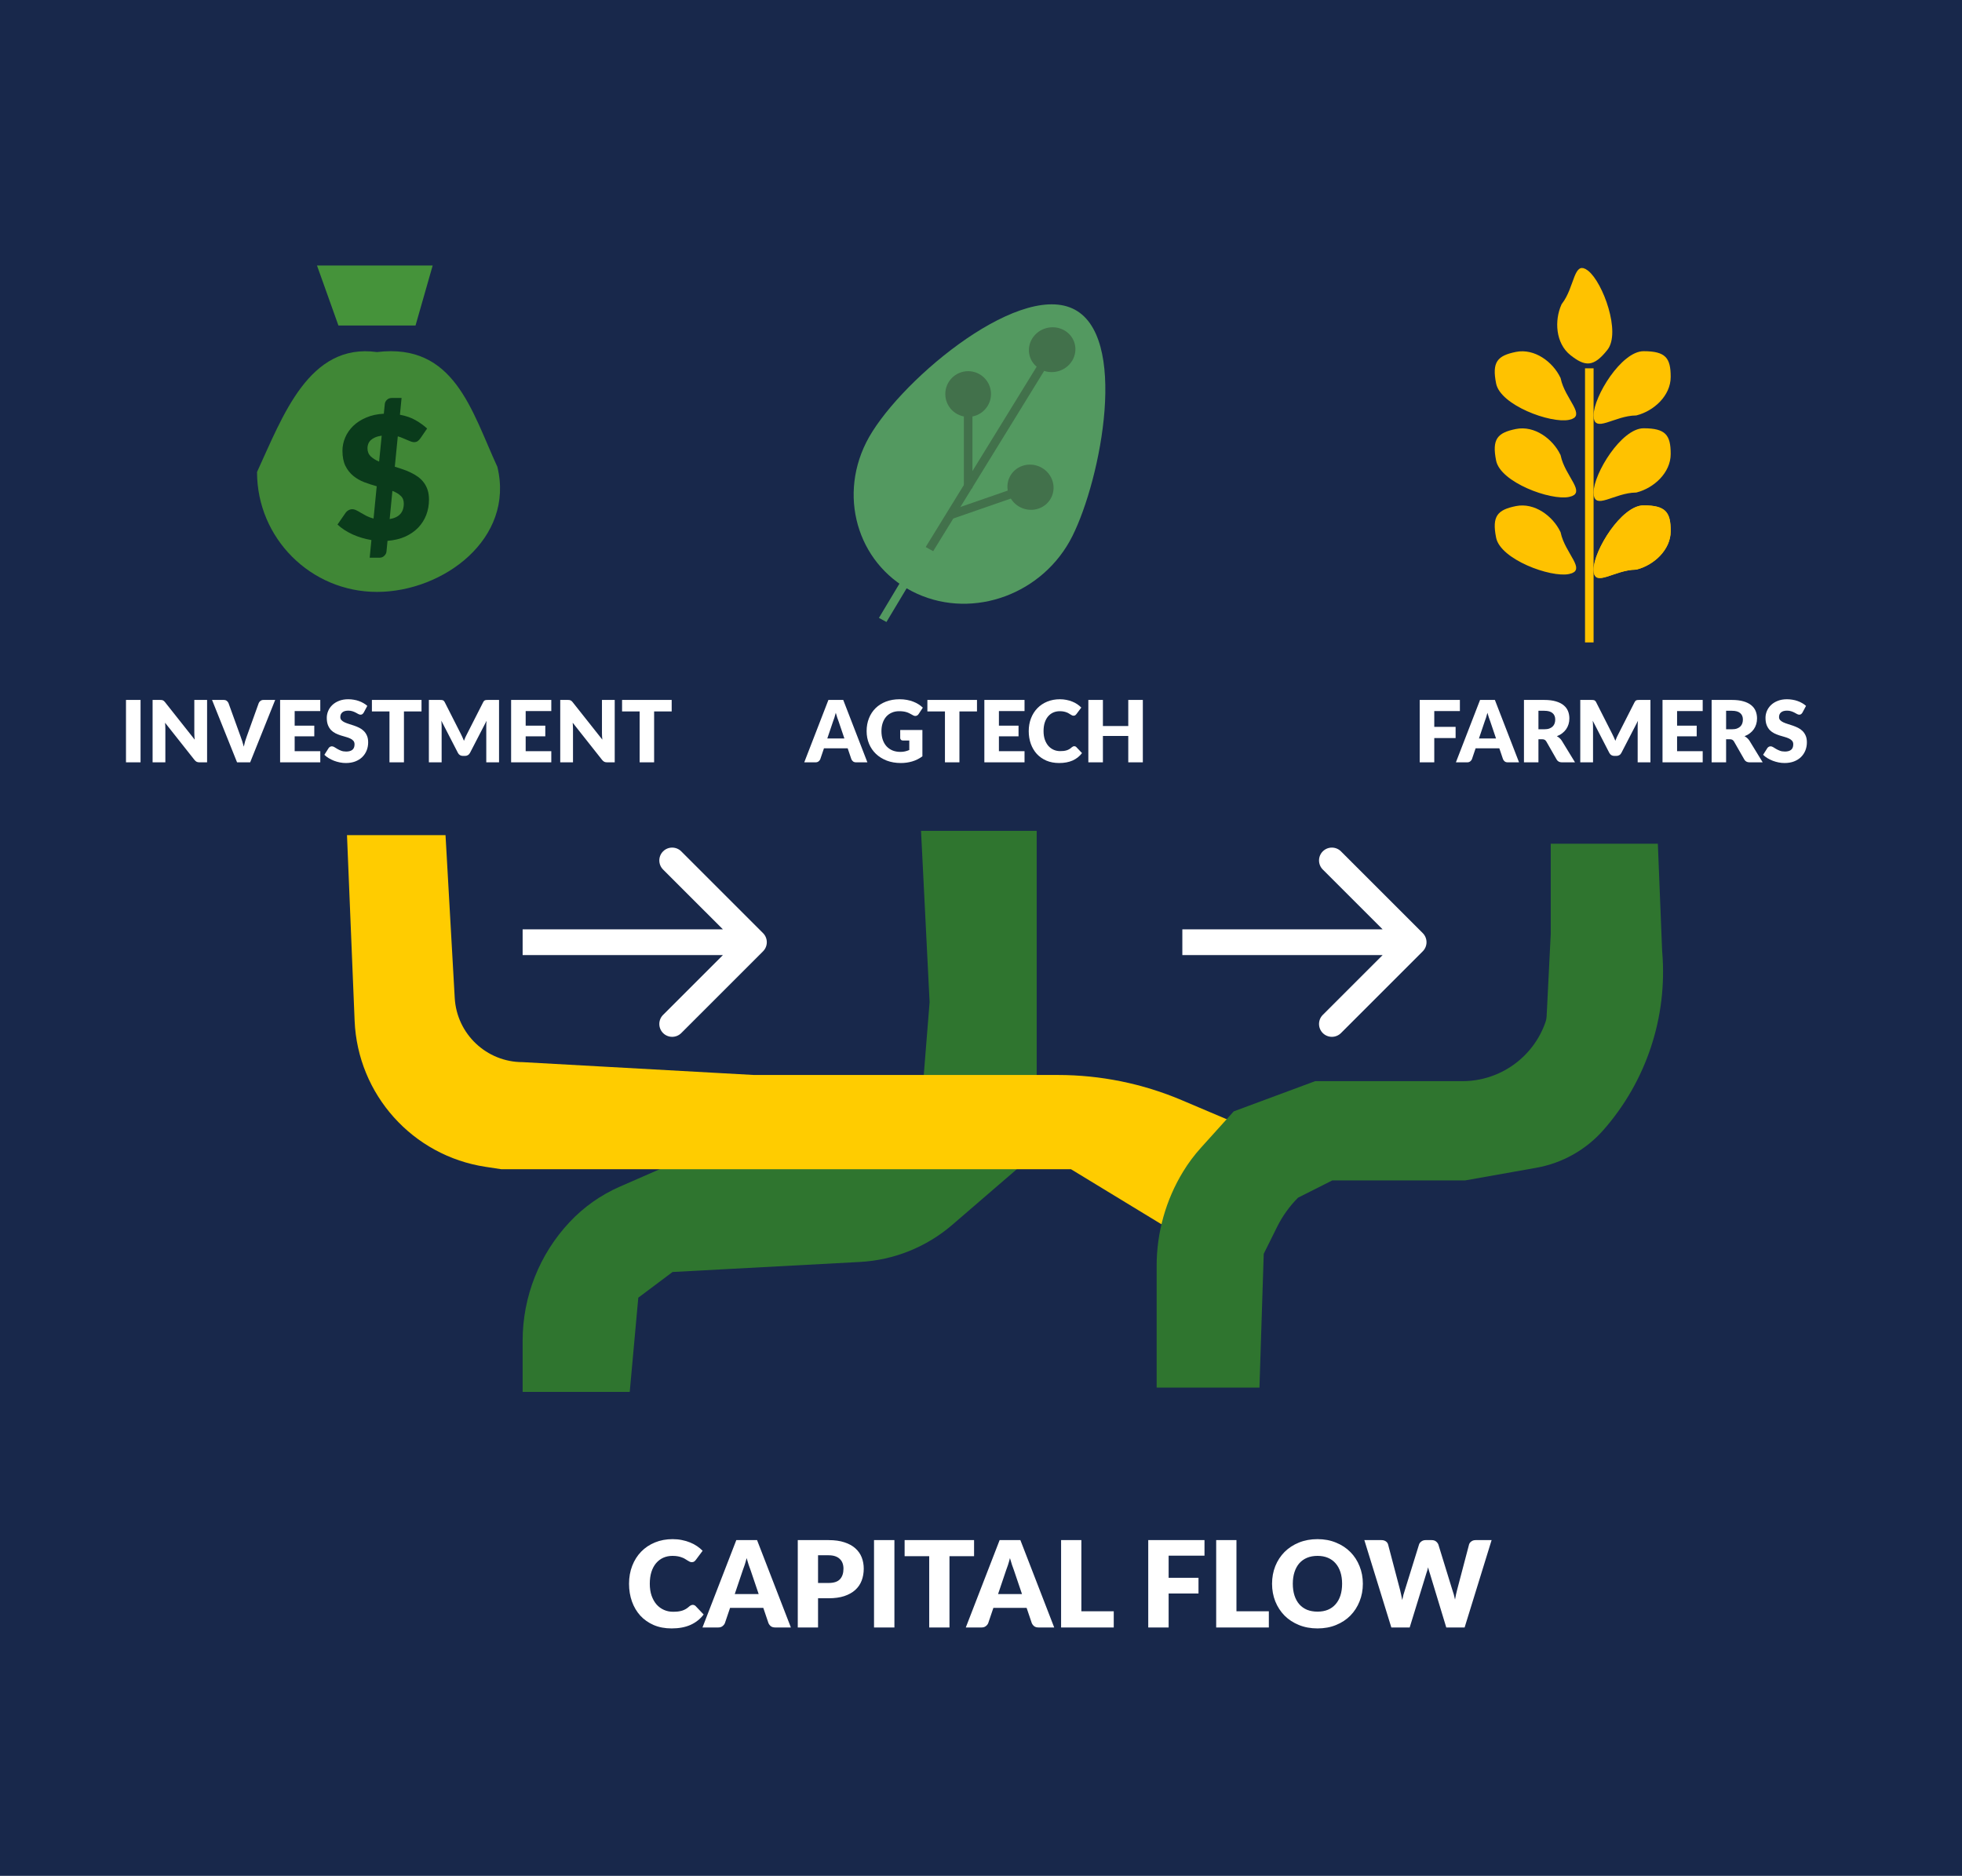 <svg width="229" height="219" viewBox="0 0 229 219" fill="none" xmlns="http://www.w3.org/2000/svg">
<rect width="229" height="219" fill="#18284B"/>
<path d="M191.833 41.5C193.107 41.5 193.712 41.704 194.028 42.023C194.343 42.34 194.5 42.901 194.5 44C194.5 44.95 194.072 45.832 193.389 46.548C192.715 47.254 191.816 47.769 190.922 48.002C190.237 48.013 189.578 48.159 188.99 48.331C188.685 48.421 188.393 48.52 188.125 48.61C187.853 48.703 187.611 48.785 187.391 48.851C187.169 48.917 186.989 48.96 186.845 48.977C186.698 48.993 186.627 48.978 186.6 48.968C186.592 48.965 186.581 48.964 186.562 48.923C186.534 48.864 186.5 48.739 186.5 48.5C186.5 48.047 186.673 47.375 187.009 46.591C187.339 45.819 187.809 44.982 188.357 44.21C188.907 43.436 189.525 42.745 190.146 42.252C190.775 41.752 191.353 41.5 191.833 41.5Z" fill="#FFC200" stroke="#FFC200"/>
<path d="M187.222 40.533C186.43 41.53 185.894 41.878 185.448 41.927C185.003 41.976 184.467 41.751 183.606 41.067C182.862 40.476 182.437 39.592 182.301 38.612C182.168 37.646 182.323 36.621 182.697 35.776C183.114 35.233 183.41 34.626 183.64 34.059C183.76 33.764 183.864 33.474 183.959 33.207C184.056 32.937 184.142 32.697 184.228 32.483C184.314 32.268 184.392 32.1 184.469 31.977C184.547 31.851 184.603 31.805 184.628 31.791C184.635 31.786 184.643 31.778 184.687 31.789C184.75 31.803 184.869 31.855 185.056 32.003C185.411 32.285 185.83 32.838 186.235 33.589C186.634 34.328 186.998 35.216 187.261 36.126C187.525 37.037 187.682 37.951 187.682 38.743C187.682 39.547 187.521 40.156 187.222 40.533Z" fill="#FFC200" stroke="#FFC200"/>
<path d="M121 97H107.5L108.5 117L107.5 129.5L77 136.5L72.34 138.539C70.136 139.503 68.15 140.903 66.502 142.654C62.968 146.409 61 151.371 61 156.527V162.5H73.5L74.5 151.5L78.5 148.5L100.364 147.329C104.342 147.116 108.137 145.589 111.154 142.988L121 134.5V97Z" fill="#2F752F"/>
<line y1="-0.5" x2="9.809" y2="-0.5" transform="matrix(-0.945 0.327 -0.357 -0.934 120.277 57.684)" stroke="#42714B"/>
<path d="M125.164 62.593C121.798 69.323 113.681 72.332 107.035 69.314C100.388 66.296 97.729 58.394 101.095 51.665C104.461 44.935 118.517 32.991 125.164 36.009C131.81 39.027 128.53 55.864 125.164 62.593Z" fill="#539960"/>
<line y1="-0.5" x2="6.553" y2="-0.5" transform="matrix(-0.514 0.858 -0.878 -0.478 105.954 66.515)" stroke="#539960"/>
<path d="M124.203 38.554C122.917 37.836 121.249 38.27 120.477 39.525C119.705 40.779 120.122 42.378 121.408 43.096C122.694 43.815 124.362 43.38 125.133 42.126C125.905 40.871 125.488 39.272 124.203 38.554ZM122.805 40.825L122.369 40.581L108.045 63.862L108.481 64.106L108.918 64.35L123.242 41.069L122.805 40.825Z" fill="#42714B"/>
<path d="M122.797 56.008C122.272 54.632 120.718 53.907 119.326 54.389C117.935 54.872 117.232 56.378 117.758 57.754C118.283 59.13 119.837 59.854 121.228 59.372C122.62 58.89 123.322 57.384 122.797 56.008ZM120.277 56.881L120.099 56.414L110.831 59.625L111.009 60.092L111.187 60.559L120.456 57.348L120.277 56.881Z" fill="#42714B"/>
<path d="M113 48.667C114.473 48.667 115.667 47.473 115.667 46C115.667 44.527 114.473 43.333 113 43.333C111.527 43.333 110.333 44.527 110.333 46C110.333 47.473 111.527 48.667 113 48.667ZM113 57L113.5 57L113.5 46L113 46L112.5 46L112.5 57L113 57Z" fill="#42714B"/>
<path d="M40.5 97.5H52L53.076 116.512C53.314 120.714 56.791 124 61 124L88 125.5H123.476C128.441 125.5 133.356 126.499 137.926 128.438L147.5 132.5L136.5 143.5L125 136.5H75.5H58.5L56.679 136.224C48.155 134.933 41.744 127.78 41.39 119.166L40.5 97.5Z" fill="#FFCC00"/>
<path d="M193.5 98.5H181V109L180.517 118.669C180.506 118.889 180.463 119.105 180.392 119.313C178.96 123.448 175.066 126.22 170.691 126.22H153.5L144 129.748L140.161 134.004C139.389 134.86 138.697 135.787 138.096 136.771C136.071 140.088 135 143.898 135 147.784V162H147L147.5 146.378L149.054 143.246C149.68 141.983 150.506 140.828 151.5 139.827L155.5 137.811H171L179.316 136.333C182.349 135.794 185.108 134.241 187.143 131.929C192.163 126.224 194.643 118.72 194.012 111.147L194 111L193.5 98.5Z" fill="#2F752F"/>
<path d="M80.861 187.361C80.917 187.361 80.973 187.373 81.029 187.396C81.085 187.415 81.139 187.45 81.19 187.501L82.128 188.488C81.717 189.025 81.202 189.431 80.581 189.706C79.965 189.977 79.235 190.112 78.39 190.112C77.615 190.112 76.92 189.981 76.304 189.72C75.693 189.454 75.172 189.09 74.743 188.628C74.318 188.161 73.992 187.611 73.763 186.976C73.534 186.337 73.42 185.644 73.42 184.897C73.42 184.136 73.544 183.439 73.791 182.804C74.038 182.165 74.386 181.614 74.834 181.152C75.282 180.69 75.819 180.331 76.444 180.074C77.069 179.817 77.758 179.689 78.509 179.689C78.892 179.689 79.251 179.724 79.587 179.794C79.928 179.859 80.245 179.953 80.539 180.074C80.833 180.191 81.104 180.333 81.351 180.501C81.598 180.669 81.818 180.851 82.009 181.047L81.211 182.118C81.16 182.183 81.099 182.244 81.029 182.3C80.959 182.351 80.861 182.377 80.735 182.377C80.651 182.377 80.572 182.358 80.497 182.321C80.422 182.284 80.343 182.239 80.259 182.188C80.175 182.132 80.082 182.074 79.979 182.013C79.881 181.948 79.762 181.889 79.622 181.838C79.487 181.782 79.326 181.735 79.139 181.698C78.957 181.661 78.742 181.642 78.495 181.642C78.103 181.642 77.744 181.714 77.417 181.859C77.095 182.004 76.815 182.216 76.577 182.496C76.344 182.771 76.162 183.112 76.031 183.518C75.905 183.919 75.842 184.379 75.842 184.897C75.842 185.42 75.912 185.884 76.052 186.29C76.197 186.696 76.39 187.039 76.633 187.319C76.88 187.594 77.167 187.804 77.494 187.949C77.821 188.094 78.171 188.166 78.544 188.166C78.759 188.166 78.955 188.157 79.132 188.138C79.309 188.115 79.475 188.08 79.629 188.033C79.783 187.982 79.928 187.916 80.063 187.837C80.198 187.753 80.336 187.648 80.476 187.522C80.532 187.475 80.593 187.438 80.658 187.41C80.723 187.377 80.791 187.361 80.861 187.361ZM88.551 186.101L87.606 183.308C87.536 183.131 87.461 182.923 87.382 182.685C87.302 182.442 87.223 182.181 87.144 181.901C87.074 182.186 86.999 182.449 86.92 182.692C86.841 182.935 86.766 183.145 86.696 183.322L85.758 186.101H88.551ZM92.31 190H90.476C90.27 190 90.105 189.953 89.979 189.86C89.853 189.762 89.757 189.638 89.692 189.489L89.09 187.711H85.212L84.61 189.489C84.558 189.62 84.465 189.739 84.33 189.846C84.199 189.949 84.036 190 83.84 190H81.992L85.94 179.801H88.362L92.31 190ZM96.712 184.806C97.328 184.806 97.771 184.659 98.042 184.365C98.313 184.071 98.448 183.66 98.448 183.133C98.448 182.9 98.413 182.687 98.343 182.496C98.273 182.305 98.166 182.141 98.021 182.006C97.881 181.866 97.701 181.759 97.482 181.684C97.267 181.609 97.011 181.572 96.712 181.572H95.48V184.806H96.712ZM96.712 179.801C97.431 179.801 98.047 179.887 98.56 180.06C99.078 180.228 99.503 180.461 99.834 180.76C100.17 181.059 100.417 181.411 100.576 181.817C100.735 182.223 100.814 182.662 100.814 183.133C100.814 183.642 100.732 184.108 100.569 184.533C100.406 184.958 100.156 185.322 99.82 185.625C99.484 185.928 99.057 186.166 98.539 186.339C98.026 186.507 97.417 186.591 96.712 186.591H95.48V190H93.114V179.801H96.712ZM104.394 190H102.014V179.801H104.394V190ZM113.691 181.677H110.821V190H108.455V181.677H105.585V179.801H113.691V181.677ZM119.285 186.101L118.34 183.308C118.27 183.131 118.196 182.923 118.116 182.685C118.037 182.442 117.958 182.181 117.878 181.901C117.808 182.186 117.734 182.449 117.654 182.692C117.575 182.935 117.5 183.145 117.43 183.322L116.492 186.101H119.285ZM123.044 190H121.21C121.005 190 120.839 189.953 120.713 189.86C120.587 189.762 120.492 189.638 120.426 189.489L119.824 187.711H115.946L115.344 189.489C115.293 189.62 115.2 189.739 115.064 189.846C114.934 189.949 114.77 190 114.574 190H112.726L116.674 179.801H119.096L123.044 190ZM129.994 188.11V190H123.848V179.801H126.214V188.11H129.994ZM136.4 181.621V184.204H139.886V186.031H136.4V190H134.02V179.801H140.586V181.621H136.4ZM148.096 188.11V190H141.95V179.801H144.316V188.11H148.096ZM159.069 184.897C159.069 185.634 158.941 186.32 158.684 186.955C158.432 187.59 158.075 188.143 157.613 188.614C157.151 189.081 156.594 189.447 155.94 189.713C155.292 189.979 154.571 190.112 153.777 190.112C152.984 190.112 152.261 189.979 151.607 189.713C150.954 189.447 150.394 189.081 149.927 188.614C149.465 188.143 149.106 187.59 148.849 186.955C148.597 186.32 148.471 185.634 148.471 184.897C148.471 184.16 148.597 183.474 148.849 182.839C149.106 182.204 149.465 181.654 149.927 181.187C150.394 180.72 150.954 180.354 151.607 180.088C152.261 179.822 152.984 179.689 153.777 179.689C154.571 179.689 155.292 179.824 155.94 180.095C156.594 180.361 157.151 180.727 157.613 181.194C158.075 181.661 158.432 182.211 158.684 182.846C158.941 183.481 159.069 184.164 159.069 184.897ZM156.647 184.897C156.647 184.393 156.582 183.94 156.451 183.539C156.321 183.133 156.132 182.79 155.884 182.51C155.642 182.23 155.343 182.015 154.988 181.866C154.634 181.717 154.23 181.642 153.777 181.642C153.32 181.642 152.912 181.717 152.552 181.866C152.198 182.015 151.897 182.23 151.649 182.51C151.407 182.79 151.22 183.133 151.089 183.539C150.959 183.94 150.893 184.393 150.893 184.897C150.893 185.406 150.959 185.863 151.089 186.269C151.22 186.67 151.407 187.011 151.649 187.291C151.897 187.571 152.198 187.786 152.552 187.935C152.912 188.08 153.32 188.152 153.777 188.152C154.23 188.152 154.634 188.08 154.988 187.935C155.343 187.786 155.642 187.571 155.884 187.291C156.132 187.011 156.321 186.67 156.451 186.269C156.582 185.863 156.647 185.406 156.647 184.897ZM174.097 179.801L170.947 190H168.805L166.887 183.679C166.85 183.581 166.815 183.474 166.782 183.357C166.749 183.236 166.717 183.11 166.684 182.979C166.651 183.11 166.619 183.236 166.586 183.357C166.553 183.474 166.518 183.581 166.481 183.679L164.535 190H162.393L159.243 179.801H161.231C161.436 179.801 161.607 179.848 161.742 179.941C161.882 180.034 161.973 180.158 162.015 180.312L163.415 185.632C163.457 185.8 163.499 185.984 163.541 186.185C163.583 186.381 163.625 186.586 163.667 186.801C163.751 186.362 163.854 185.973 163.975 185.632L165.627 180.312C165.669 180.181 165.758 180.065 165.893 179.962C166.033 179.855 166.201 179.801 166.397 179.801H167.097C167.302 179.801 167.468 179.85 167.594 179.948C167.72 180.041 167.816 180.163 167.881 180.312L169.519 185.632C169.64 185.959 169.743 186.33 169.827 186.745C169.864 186.535 169.902 186.339 169.939 186.157C169.981 185.97 170.023 185.795 170.065 185.632L171.465 180.312C171.502 180.177 171.591 180.058 171.731 179.955C171.871 179.852 172.039 179.801 172.235 179.801H174.097Z" fill="white"/>
<path d="M16.405 89H14.705V81.715H16.405V89ZM24.171 81.715V89H23.291C23.16 89 23.05 88.98 22.96 88.94C22.874 88.897 22.787 88.823 22.701 88.72L19.265 84.375C19.279 84.505 19.287 84.632 19.291 84.755C19.297 84.875 19.3 84.988 19.3 85.095V89H17.811V81.715H18.701C18.774 81.715 18.835 81.718 18.886 81.725C18.936 81.732 18.98 81.745 19.02 81.765C19.061 81.782 19.099 81.807 19.136 81.84C19.172 81.873 19.214 81.918 19.261 81.975L22.726 86.35C22.709 86.21 22.697 86.075 22.691 85.945C22.684 85.812 22.68 85.687 22.68 85.57V81.715H24.171ZM32.119 81.715L29.199 89H27.669L24.749 81.715H26.109C26.256 81.715 26.374 81.75 26.464 81.82C26.554 81.887 26.622 81.973 26.669 82.08L28.079 85.98C28.146 86.15 28.211 86.337 28.274 86.54C28.337 86.74 28.397 86.95 28.454 87.17C28.501 86.95 28.552 86.74 28.609 86.54C28.669 86.337 28.732 86.15 28.799 85.98L30.199 82.08C30.236 81.987 30.301 81.903 30.394 81.83C30.491 81.753 30.609 81.715 30.749 81.715H32.119ZM34.393 83.015V84.715H36.683V85.965H34.393V87.7H37.383V89H32.693V81.715H37.383V83.015H34.393ZM42.451 83.195C42.401 83.275 42.347 83.335 42.291 83.375C42.237 83.415 42.167 83.435 42.081 83.435C42.004 83.435 41.921 83.412 41.831 83.365C41.744 83.315 41.644 83.26 41.531 83.2C41.421 83.14 41.294 83.087 41.151 83.04C41.007 82.99 40.844 82.965 40.661 82.965C40.344 82.965 40.107 83.033 39.951 83.17C39.797 83.303 39.721 83.485 39.721 83.715C39.721 83.862 39.767 83.983 39.861 84.08C39.954 84.177 40.076 84.26 40.226 84.33C40.379 84.4 40.552 84.465 40.746 84.525C40.942 84.582 41.142 84.647 41.346 84.72C41.549 84.79 41.747 84.873 41.941 84.97C42.137 85.067 42.311 85.19 42.461 85.34C42.614 85.49 42.737 85.673 42.831 85.89C42.924 86.103 42.971 86.362 42.971 86.665C42.971 87.002 42.912 87.317 42.796 87.61C42.679 87.903 42.509 88.16 42.286 88.38C42.066 88.597 41.792 88.768 41.466 88.895C41.142 89.018 40.774 89.08 40.361 89.08C40.134 89.08 39.902 89.057 39.666 89.01C39.432 88.963 39.206 88.898 38.986 88.815C38.766 88.728 38.559 88.627 38.366 88.51C38.172 88.393 38.004 88.263 37.861 88.12L38.361 87.33C38.401 87.273 38.452 87.227 38.516 87.19C38.582 87.15 38.654 87.13 38.731 87.13C38.831 87.13 38.931 87.162 39.031 87.225C39.134 87.288 39.249 87.358 39.376 87.435C39.506 87.512 39.654 87.582 39.821 87.645C39.987 87.708 40.184 87.74 40.411 87.74C40.717 87.74 40.956 87.673 41.126 87.54C41.296 87.403 41.381 87.188 41.381 86.895C41.381 86.725 41.334 86.587 41.241 86.48C41.147 86.373 41.024 86.285 40.871 86.215C40.721 86.145 40.549 86.083 40.356 86.03C40.162 85.977 39.964 85.918 39.761 85.855C39.557 85.788 39.359 85.708 39.166 85.615C38.972 85.518 38.799 85.393 38.646 85.24C38.496 85.083 38.374 84.89 38.281 84.66C38.187 84.427 38.141 84.14 38.141 83.8C38.141 83.527 38.196 83.26 38.306 83C38.416 82.74 38.577 82.508 38.791 82.305C39.004 82.102 39.266 81.94 39.576 81.82C39.886 81.697 40.241 81.635 40.641 81.635C40.864 81.635 41.081 81.653 41.291 81.69C41.504 81.723 41.706 81.775 41.896 81.845C42.086 81.912 42.262 81.993 42.426 82.09C42.592 82.183 42.741 82.29 42.871 82.41L42.451 83.195ZM49.198 83.055H47.148V89H45.458V83.055H43.408V81.715H49.198V83.055ZM58.247 81.715V89H56.757V84.81C56.757 84.713 56.758 84.608 56.762 84.495C56.768 84.382 56.778 84.267 56.792 84.15L54.857 87.895C54.797 88.012 54.715 88.1 54.612 88.16C54.512 88.22 54.397 88.25 54.267 88.25H54.037C53.907 88.25 53.79 88.22 53.687 88.16C53.587 88.1 53.507 88.012 53.447 87.895L51.512 84.14C51.522 84.26 51.53 84.378 51.537 84.495C51.543 84.608 51.547 84.713 51.547 84.81V89H50.057V81.715H51.347C51.42 81.715 51.483 81.717 51.537 81.72C51.593 81.723 51.643 81.733 51.687 81.75C51.73 81.767 51.768 81.793 51.802 81.83C51.838 81.863 51.873 81.912 51.907 81.975L53.782 85.67C53.848 85.797 53.912 85.928 53.972 86.065C54.035 86.202 54.095 86.342 54.152 86.485C54.208 86.338 54.267 86.195 54.327 86.055C54.39 85.915 54.457 85.782 54.527 85.655L56.397 81.975C56.43 81.912 56.463 81.863 56.497 81.83C56.533 81.793 56.573 81.767 56.617 81.75C56.66 81.733 56.708 81.723 56.762 81.72C56.818 81.717 56.883 81.715 56.957 81.715H58.247ZM61.356 83.015V84.715H63.646V85.965H61.356V87.7H64.346V89H59.656V81.715H64.346V83.015H61.356ZM71.749 81.715V89H70.869C70.739 89 70.629 88.98 70.539 88.94C70.452 88.897 70.365 88.823 70.279 88.72L66.844 84.375C66.857 84.505 66.865 84.632 66.869 84.755C66.875 84.875 66.879 84.988 66.879 85.095V89H65.389V81.715H66.279C66.352 81.715 66.414 81.718 66.464 81.725C66.514 81.732 66.559 81.745 66.599 81.765C66.639 81.782 66.677 81.807 66.714 81.84C66.75 81.873 66.792 81.918 66.839 81.975L70.304 86.35C70.287 86.21 70.275 86.075 70.269 85.945C70.262 85.812 70.259 85.687 70.259 85.57V81.715H71.749ZM78.397 83.055H76.347V89H74.657V83.055H72.607V81.715H78.397V83.055Z" fill="white"/>
<path d="M98.555 86.215L97.88 84.22C97.83 84.093 97.777 83.945 97.72 83.775C97.663 83.602 97.607 83.415 97.55 83.215C97.5 83.418 97.447 83.607 97.39 83.78C97.333 83.953 97.28 84.103 97.23 84.23L96.56 86.215H98.555ZM101.24 89H99.93C99.783 89 99.665 88.967 99.575 88.9C99.485 88.83 99.417 88.742 99.37 88.635L98.94 87.365H96.17L95.74 88.635C95.703 88.728 95.637 88.813 95.54 88.89C95.447 88.963 95.33 89 95.19 89H93.87L96.69 81.715H98.42L101.24 89ZM105.07 85.225H107.66V88.3C107.287 88.573 106.889 88.772 106.465 88.895C106.045 89.018 105.605 89.08 105.145 89.08C104.545 89.08 103.999 88.987 103.505 88.8C103.015 88.61 102.595 88.35 102.245 88.02C101.895 87.687 101.625 87.293 101.435 86.84C101.245 86.383 101.15 85.888 101.15 85.355C101.15 84.812 101.24 84.313 101.42 83.86C101.6 83.403 101.857 83.01 102.19 82.68C102.527 82.35 102.932 82.093 103.405 81.91C103.882 81.727 104.414 81.635 105 81.635C105.304 81.635 105.589 81.66 105.855 81.71C106.122 81.76 106.367 81.828 106.59 81.915C106.817 82.002 107.024 82.105 107.21 82.225C107.397 82.345 107.564 82.475 107.71 82.615L107.22 83.36C107.144 83.477 107.044 83.548 106.92 83.575C106.8 83.602 106.67 83.572 106.53 83.485C106.397 83.405 106.27 83.337 106.15 83.28C106.034 83.22 105.914 83.172 105.79 83.135C105.667 83.098 105.537 83.072 105.4 83.055C105.264 83.038 105.11 83.03 104.94 83.03C104.624 83.03 104.339 83.087 104.085 83.2C103.832 83.31 103.615 83.467 103.435 83.67C103.259 83.873 103.122 84.118 103.025 84.405C102.929 84.688 102.88 85.005 102.88 85.355C102.88 85.742 102.934 86.085 103.04 86.385C103.147 86.685 103.297 86.938 103.49 87.145C103.687 87.352 103.92 87.51 104.19 87.62C104.464 87.727 104.765 87.78 105.095 87.78C105.299 87.78 105.482 87.76 105.645 87.72C105.812 87.68 105.974 87.627 106.13 87.56V86.455H105.41C105.304 86.455 105.22 86.427 105.16 86.37C105.1 86.313 105.07 86.242 105.07 86.155V85.225ZM114.032 83.055H111.982V89H110.292V83.055H108.242V81.715H114.032V83.055ZM116.591 83.015V84.715H118.881V85.965H116.591V87.7H119.581V89H114.891V81.715H119.581V83.015H116.591ZM125.386 87.115C125.426 87.115 125.466 87.123 125.506 87.14C125.546 87.153 125.585 87.178 125.621 87.215L126.291 87.92C125.998 88.303 125.63 88.593 125.186 88.79C124.746 88.983 124.225 89.08 123.621 89.08C123.068 89.08 122.571 88.987 122.131 88.8C121.695 88.61 121.323 88.35 121.016 88.02C120.713 87.687 120.48 87.293 120.316 86.84C120.153 86.383 120.071 85.888 120.071 85.355C120.071 84.812 120.16 84.313 120.336 83.86C120.513 83.403 120.761 83.01 121.081 82.68C121.401 82.35 121.785 82.093 122.231 81.91C122.678 81.727 123.17 81.635 123.706 81.635C123.98 81.635 124.236 81.66 124.476 81.71C124.72 81.757 124.946 81.823 125.156 81.91C125.366 81.993 125.56 82.095 125.736 82.215C125.913 82.335 126.07 82.465 126.206 82.605L125.636 83.37C125.6 83.417 125.556 83.46 125.506 83.5C125.456 83.537 125.386 83.555 125.296 83.555C125.236 83.555 125.18 83.542 125.126 83.515C125.073 83.488 125.016 83.457 124.956 83.42C124.896 83.38 124.83 83.338 124.756 83.295C124.686 83.248 124.601 83.207 124.501 83.17C124.405 83.13 124.29 83.097 124.156 83.07C124.026 83.043 123.873 83.03 123.696 83.03C123.416 83.03 123.16 83.082 122.926 83.185C122.696 83.288 122.496 83.44 122.326 83.64C122.16 83.837 122.03 84.08 121.936 84.37C121.846 84.657 121.801 84.985 121.801 85.355C121.801 85.728 121.851 86.06 121.951 86.35C122.055 86.64 122.193 86.885 122.366 87.085C122.543 87.282 122.748 87.432 122.981 87.535C123.215 87.638 123.465 87.69 123.731 87.69C123.885 87.69 124.025 87.683 124.151 87.67C124.278 87.653 124.396 87.628 124.506 87.595C124.616 87.558 124.72 87.512 124.816 87.455C124.913 87.395 125.011 87.32 125.111 87.23C125.151 87.197 125.195 87.17 125.241 87.15C125.288 87.127 125.336 87.115 125.386 87.115ZM133.389 81.715V89H131.689V85.92H128.729V89H127.029V81.715H128.729V84.76H131.689V81.715H133.389Z" fill="white"/>
<path d="M167.405 83.015V84.86H169.895V86.165H167.405V89H165.705V81.715H170.395V83.015H167.405ZM174.614 86.215L173.939 84.22C173.889 84.093 173.835 83.945 173.779 83.775C173.722 83.602 173.665 83.415 173.609 83.215C173.559 83.418 173.505 83.607 173.449 83.78C173.392 83.953 173.339 84.103 173.289 84.23L172.619 86.215H174.614ZM177.299 89H175.989C175.842 89 175.724 88.967 175.634 88.9C175.544 88.83 175.475 88.742 175.429 88.635L174.999 87.365H172.229L171.799 88.635C171.762 88.728 171.695 88.813 171.599 88.89C171.505 88.963 171.389 89 171.249 89H169.929L172.749 81.715H174.479L177.299 89ZM180.243 85.14C180.473 85.14 180.668 85.112 180.828 85.055C180.991 84.995 181.125 84.913 181.228 84.81C181.331 84.707 181.406 84.587 181.453 84.45C181.5 84.31 181.523 84.16 181.523 84C181.523 83.68 181.418 83.43 181.208 83.25C181.001 83.07 180.68 82.98 180.243 82.98H179.563V85.14H180.243ZM183.833 89H182.303C182.02 89 181.816 88.893 181.693 88.68L180.483 86.565C180.426 86.475 180.363 86.41 180.293 86.37C180.223 86.327 180.123 86.305 179.993 86.305H179.563V89H177.873V81.715H180.243C180.77 81.715 181.218 81.77 181.588 81.88C181.961 81.987 182.265 82.137 182.498 82.33C182.735 82.523 182.906 82.752 183.013 83.015C183.12 83.278 183.173 83.565 183.173 83.875C183.173 84.112 183.141 84.335 183.078 84.545C183.015 84.755 182.921 84.95 182.798 85.13C182.675 85.307 182.521 85.465 182.338 85.605C182.158 85.745 181.95 85.86 181.713 85.95C181.823 86.007 181.926 86.078 182.023 86.165C182.12 86.248 182.206 86.348 182.283 86.465L183.833 89ZM192.635 81.715V89H191.145V84.81C191.145 84.713 191.147 84.608 191.15 84.495C191.157 84.382 191.167 84.267 191.18 84.15L189.245 87.895C189.185 88.012 189.104 88.1 189 88.16C188.9 88.22 188.785 88.25 188.655 88.25H188.425C188.295 88.25 188.179 88.22 188.075 88.16C187.975 88.1 187.895 88.012 187.835 87.895L185.9 84.14C185.91 84.26 185.919 84.378 185.925 84.495C185.932 84.608 185.935 84.713 185.935 84.81V89H184.445V81.715H185.735C185.809 81.715 185.872 81.717 185.925 81.72C185.982 81.723 186.032 81.733 186.075 81.75C186.119 81.767 186.157 81.793 186.19 81.83C186.227 81.863 186.262 81.912 186.295 81.975L188.17 85.67C188.237 85.797 188.3 85.928 188.36 86.065C188.424 86.202 188.484 86.342 188.54 86.485C188.597 86.338 188.655 86.195 188.715 86.055C188.779 85.915 188.845 85.782 188.915 85.655L190.785 81.975C190.819 81.912 190.852 81.863 190.885 81.83C190.922 81.793 190.962 81.767 191.005 81.75C191.049 81.733 191.097 81.723 191.15 81.72C191.207 81.717 191.272 81.715 191.345 81.715H192.635ZM195.745 83.015V84.715H198.035V85.965H195.745V87.7H198.735V89H194.045V81.715H198.735V83.015H195.745ZM202.147 85.14C202.377 85.14 202.572 85.112 202.732 85.055C202.896 84.995 203.029 84.913 203.132 84.81C203.236 84.707 203.311 84.587 203.357 84.45C203.404 84.31 203.427 84.16 203.427 84C203.427 83.68 203.322 83.43 203.112 83.25C202.906 83.07 202.584 82.98 202.147 82.98H201.467V85.14H202.147ZM205.737 89H204.207C203.924 89 203.721 88.893 203.597 88.68L202.387 86.565C202.331 86.475 202.267 86.41 202.197 86.37C202.127 86.327 202.027 86.305 201.897 86.305H201.467V89H199.777V81.715H202.147C202.674 81.715 203.122 81.77 203.492 81.88C203.866 81.987 204.169 82.137 204.402 82.33C204.639 82.523 204.811 82.752 204.917 83.015C205.024 83.278 205.077 83.565 205.077 83.875C205.077 84.112 205.046 84.335 204.982 84.545C204.919 84.755 204.826 84.95 204.702 85.13C204.579 85.307 204.426 85.465 204.242 85.605C204.062 85.745 203.854 85.86 203.617 85.95C203.727 86.007 203.831 86.078 203.927 86.165C204.024 86.248 204.111 86.348 204.187 86.465L205.737 89ZM210.375 83.195C210.325 83.275 210.271 83.335 210.215 83.375C210.161 83.415 210.091 83.435 210.005 83.435C209.928 83.435 209.845 83.412 209.755 83.365C209.668 83.315 209.568 83.26 209.455 83.2C209.345 83.14 209.218 83.087 209.075 83.04C208.931 82.99 208.768 82.965 208.585 82.965C208.268 82.965 208.031 83.033 207.875 83.17C207.721 83.303 207.645 83.485 207.645 83.715C207.645 83.862 207.691 83.983 207.785 84.08C207.878 84.177 208 84.26 208.15 84.33C208.303 84.4 208.476 84.465 208.67 84.525C208.866 84.582 209.066 84.647 209.27 84.72C209.473 84.79 209.671 84.873 209.865 84.97C210.061 85.067 210.235 85.19 210.385 85.34C210.538 85.49 210.661 85.673 210.755 85.89C210.848 86.103 210.895 86.362 210.895 86.665C210.895 87.002 210.836 87.317 210.72 87.61C210.603 87.903 210.433 88.16 210.21 88.38C209.99 88.597 209.716 88.768 209.39 88.895C209.066 89.018 208.698 89.08 208.285 89.08C208.058 89.08 207.826 89.057 207.59 89.01C207.356 88.963 207.13 88.898 206.91 88.815C206.69 88.728 206.483 88.627 206.29 88.51C206.096 88.393 205.928 88.263 205.785 88.12L206.285 87.33C206.325 87.273 206.376 87.227 206.44 87.19C206.506 87.15 206.578 87.13 206.655 87.13C206.755 87.13 206.855 87.162 206.955 87.225C207.058 87.288 207.173 87.358 207.3 87.435C207.43 87.512 207.578 87.582 207.745 87.645C207.911 87.708 208.108 87.74 208.335 87.74C208.641 87.74 208.88 87.673 209.05 87.54C209.22 87.403 209.305 87.188 209.305 86.895C209.305 86.725 209.258 86.587 209.165 86.48C209.071 86.373 208.948 86.285 208.795 86.215C208.645 86.145 208.473 86.083 208.28 86.03C208.086 85.977 207.888 85.918 207.685 85.855C207.481 85.788 207.283 85.708 207.09 85.615C206.896 85.518 206.723 85.393 206.57 85.24C206.42 85.083 206.298 84.89 206.205 84.66C206.111 84.427 206.065 84.14 206.065 83.8C206.065 83.527 206.12 83.26 206.23 83C206.34 82.74 206.501 82.508 206.715 82.305C206.928 82.102 207.19 81.94 207.5 81.82C207.81 81.697 208.165 81.635 208.565 81.635C208.788 81.635 209.005 81.653 209.215 81.69C209.428 81.723 209.63 81.775 209.82 81.845C210.01 81.912 210.186 81.993 210.35 82.09C210.516 82.183 210.665 82.29 210.795 82.41L210.375 83.195Z" fill="white"/>
<path d="M89.061 111.061C89.646 110.475 89.646 109.525 89.061 108.939L79.515 99.393C78.929 98.808 77.979 98.808 77.393 99.393C76.808 99.979 76.808 100.929 77.393 101.515L85.879 110L77.393 118.485C76.808 119.071 76.808 120.021 77.393 120.607C77.979 121.192 78.929 121.192 79.515 120.607L89.061 111.061ZM61 110L61 111.5L88 111.5L88 110L88 108.5L61 108.5L61 110Z" fill="white"/>
<path d="M166.061 111.061C166.646 110.475 166.646 109.525 166.061 108.939L156.515 99.393C155.929 98.808 154.979 98.808 154.393 99.393C153.808 99.979 153.808 100.929 154.393 101.515L162.879 110L154.393 118.485C153.808 119.071 153.808 120.021 154.393 120.607C154.979 121.192 155.929 121.192 156.515 120.607L166.061 111.061ZM138 110L138 111.5L165 111.5L165 110L165 108.5L138 108.5L138 110Z" fill="white"/>
<path d="M37 31H50.5L48.5 38H39.5L37 31Z" fill="#45933A"/>
<path d="M58.05 54.497C60.101 62.891 51.732 69.103 44 69.103C36.268 69.103 30 62.835 30 55.103C33 48.603 36.05 39.997 44 41.103C53.05 39.997 55.05 47.997 58.05 54.497Z" fill="#408736"/>
<path d="M45.48 60.6C46.58 60.42 47.13 59.817 47.13 58.79C47.13 58.403 47.007 58.1 46.76 57.88C46.52 57.653 46.2 57.463 45.8 57.31L45.48 60.6ZM44.55 50.86C44.243 50.907 43.983 50.977 43.77 51.07C43.563 51.163 43.393 51.273 43.26 51.4C43.133 51.527 43.04 51.67 42.98 51.83C42.92 51.983 42.89 52.147 42.89 52.32C42.89 52.713 43.017 53.033 43.27 53.28C43.523 53.52 43.85 53.723 44.25 53.89L44.55 50.86ZM46.08 54.49C46.4 54.583 46.72 54.687 47.04 54.8C47.36 54.907 47.667 55.033 47.96 55.18C48.26 55.32 48.537 55.483 48.79 55.67C49.05 55.857 49.273 56.077 49.46 56.33C49.653 56.583 49.803 56.873 49.91 57.2C50.017 57.527 50.07 57.903 50.07 58.33C50.07 58.963 49.963 59.56 49.75 60.12C49.537 60.673 49.223 61.167 48.81 61.6C48.397 62.027 47.89 62.377 47.29 62.65C46.69 62.917 46.003 63.08 45.23 63.14L45.11 64.38C45.097 64.567 45.013 64.733 44.86 64.88C44.713 65.033 44.523 65.11 44.29 65.11H43.15L43.35 63.05C42.583 62.923 41.85 62.703 41.15 62.39C40.457 62.07 39.87 61.687 39.39 61.24L40.35 59.85C40.43 59.737 40.537 59.643 40.67 59.57C40.81 59.49 40.957 59.45 41.11 59.45C41.27 59.45 41.433 59.493 41.6 59.58C41.767 59.66 41.947 59.76 42.14 59.88C42.34 59.993 42.557 60.113 42.79 60.24C43.03 60.36 43.3 60.46 43.6 60.54L43.97 56.77C43.49 56.637 43.01 56.48 42.53 56.3C42.057 56.12 41.63 55.877 41.25 55.57C40.87 55.263 40.56 54.873 40.32 54.4C40.087 53.927 39.97 53.333 39.97 52.62C39.97 52.093 40.077 51.58 40.29 51.08C40.503 50.58 40.813 50.13 41.22 49.73C41.633 49.33 42.14 49.003 42.74 48.75C43.34 48.49 44.027 48.34 44.8 48.3L44.91 47.19C44.923 47.003 45.003 46.837 45.15 46.69C45.303 46.537 45.497 46.46 45.73 46.46H46.87L46.68 48.42C47.4 48.553 48.017 48.77 48.53 49.07C49.05 49.37 49.49 49.69 49.85 50.03L49.09 51.14C48.977 51.307 48.86 51.43 48.74 51.51C48.627 51.583 48.49 51.62 48.33 51.62C48.23 51.62 48.11 51.597 47.97 51.55C47.837 51.497 47.69 51.437 47.53 51.37C47.37 51.297 47.197 51.223 47.01 51.15C46.83 51.07 46.637 51 46.43 50.94L46.08 54.49Z" fill="#0A3B1B"/>
<line x1="185.5" y1="43" x2="185.5" y2="75" stroke="#FFC200"/>
<path d="M191.833 59.5C193.107 59.5 193.712 59.704 194.028 60.023C194.343 60.34 194.5 60.901 194.5 62C194.5 62.95 194.072 63.832 193.389 64.548C192.715 65.254 191.816 65.769 190.922 66.002C190.237 66.013 189.578 66.159 188.99 66.331C188.685 66.421 188.393 66.519 188.125 66.61C187.853 66.703 187.611 66.785 187.391 66.851C187.169 66.917 186.989 66.96 186.845 66.977C186.698 66.993 186.627 66.978 186.6 66.968C186.592 66.965 186.581 66.964 186.562 66.923C186.534 66.864 186.5 66.739 186.5 66.5C186.5 66.047 186.673 65.375 187.009 64.591C187.339 63.819 187.809 62.982 188.357 62.21C188.907 61.436 189.525 60.745 190.146 60.252C190.775 59.752 191.353 59.5 191.833 59.5Z" fill="#FFC200" stroke="#FFC200"/>
<path d="M191.833 59.5C193.107 59.5 193.712 59.704 194.028 60.023C194.343 60.34 194.5 60.901 194.5 62C194.5 62.95 194.072 63.832 193.389 64.548C192.715 65.254 191.816 65.769 190.922 66.002C190.237 66.013 189.578 66.159 188.99 66.331C188.685 66.421 188.393 66.519 188.125 66.61C187.853 66.703 187.611 66.785 187.391 66.851C187.169 66.917 186.989 66.96 186.845 66.977C186.698 66.993 186.627 66.978 186.6 66.968C186.592 66.965 186.581 66.964 186.562 66.923C186.534 66.864 186.5 66.739 186.5 66.5C186.5 66.047 186.673 65.375 187.009 64.591C187.339 63.819 187.809 62.982 188.357 62.21C188.907 61.436 189.525 60.745 190.146 60.252C190.775 59.752 191.353 59.5 191.833 59.5Z" fill="#FFC200" stroke="#FFC200"/>
<path d="M191.833 50.5C193.107 50.5 193.712 50.704 194.028 51.023C194.343 51.34 194.5 51.901 194.5 53C194.5 53.95 194.072 54.832 193.389 55.548C192.715 56.254 191.816 56.769 190.922 57.002C190.237 57.013 189.578 57.159 188.99 57.331C188.685 57.421 188.393 57.52 188.125 57.61C187.853 57.703 187.611 57.785 187.391 57.851C187.169 57.917 186.989 57.96 186.845 57.977C186.698 57.993 186.627 57.978 186.6 57.968C186.592 57.965 186.581 57.964 186.562 57.923C186.534 57.864 186.5 57.739 186.5 57.5C186.5 57.047 186.673 56.375 187.009 55.591C187.339 54.819 187.809 53.982 188.357 53.21C188.907 52.436 189.525 51.745 190.146 51.252C190.775 50.752 191.353 50.5 191.833 50.5Z" fill="#FFC200" stroke="#FFC200"/>
<path d="M175.115 62.681C174.863 61.432 174.944 60.799 175.194 60.426C175.443 60.054 175.961 59.79 177.039 59.573C177.971 59.386 178.92 59.631 179.756 60.16C180.581 60.681 181.264 61.46 181.669 62.291C181.814 62.96 182.088 63.577 182.373 64.119C182.521 64.401 182.676 64.668 182.817 64.912C182.961 65.161 183.09 65.381 183.198 65.585C183.307 65.789 183.384 65.957 183.429 66.095C183.475 66.236 183.474 66.309 183.469 66.337C183.467 66.346 183.469 66.356 183.432 66.383C183.381 66.422 183.264 66.48 183.03 66.527C182.586 66.617 181.893 66.58 181.058 66.405C180.236 66.234 179.322 65.939 178.458 65.553C177.591 65.167 176.791 64.698 176.185 64.187C175.571 63.668 175.21 63.152 175.115 62.681Z" fill="#FFC200" stroke="#FFC200"/>
<path d="M175.115 53.681C174.863 52.432 174.944 51.799 175.194 51.426C175.443 51.054 175.961 50.79 177.039 50.573C177.971 50.386 178.92 50.631 179.756 51.16C180.581 51.681 181.264 52.46 181.669 53.291C181.814 53.96 182.088 54.577 182.373 55.119C182.521 55.401 182.676 55.668 182.817 55.912C182.961 56.161 183.09 56.381 183.198 56.585C183.307 56.789 183.384 56.957 183.429 57.095C183.475 57.236 183.474 57.309 183.469 57.337C183.467 57.346 183.469 57.356 183.432 57.383C183.381 57.422 183.264 57.48 183.03 57.527C182.586 57.617 181.893 57.58 181.058 57.405C180.236 57.234 179.322 56.939 178.458 56.553C177.591 56.167 176.791 55.698 176.185 55.187C175.571 54.668 175.21 54.152 175.115 53.681Z" fill="#FFC200" stroke="#FFC200"/>
<path d="M175.115 44.681C174.864 43.432 174.944 42.799 175.194 42.426C175.444 42.054 175.962 41.79 177.04 41.573C177.971 41.386 178.921 41.631 179.757 42.16C180.582 42.681 181.265 43.46 181.669 44.291C181.815 44.96 182.088 45.577 182.373 46.119C182.521 46.401 182.676 46.668 182.818 46.912C182.962 47.161 183.09 47.381 183.198 47.585C183.307 47.789 183.385 47.957 183.43 48.095C183.475 48.236 183.474 48.309 183.469 48.337C183.468 48.346 183.469 48.356 183.433 48.383C183.381 48.422 183.265 48.48 183.031 48.527C182.586 48.617 181.894 48.58 181.058 48.405C180.236 48.234 179.323 47.939 178.458 47.553C177.591 47.167 176.791 46.698 176.186 46.187C175.571 45.668 175.21 45.152 175.115 44.681Z" fill="#FFC200" stroke="#FFC200"/>
</svg>
